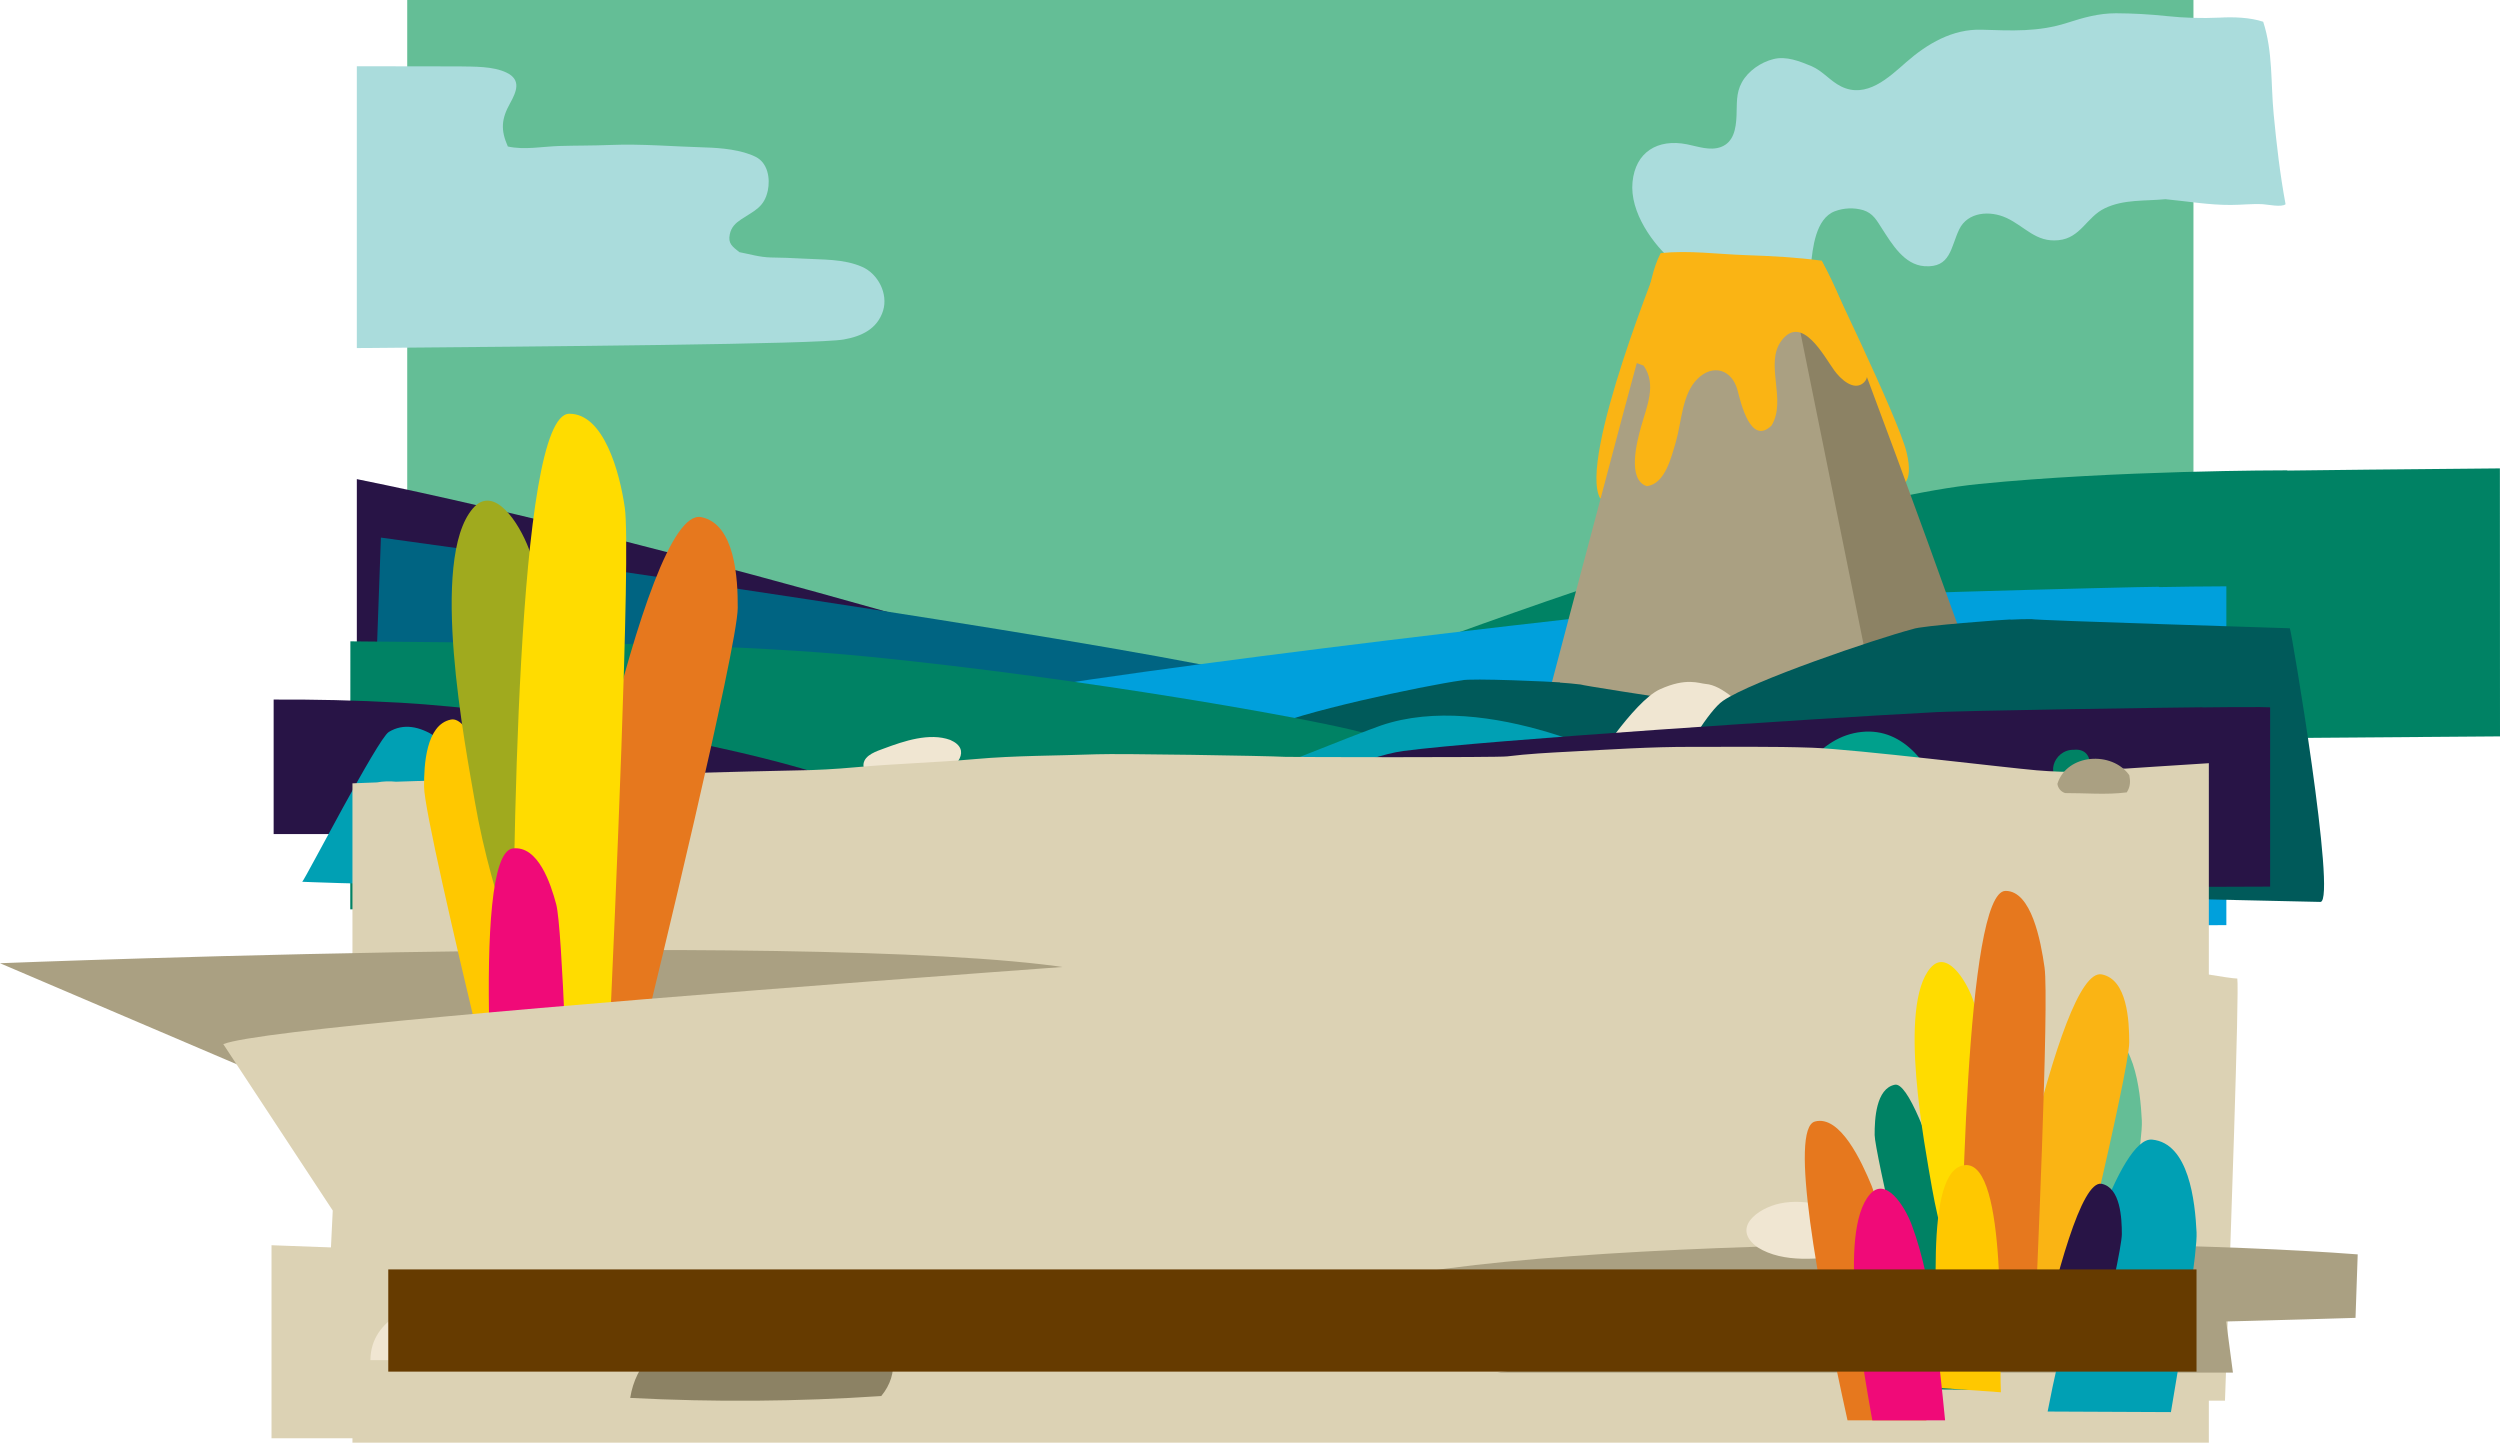 <svg version="1.1" xmlns="http://www.w3.org/2000/svg" xmlns:xlink="http://www.w3.org/1999/xlink" width="674.134" height="389.014" viewBox="0,0,674.134,389.014"><g transform="translate(111,5)"><g data-paper-data="{&quot;isPaintingLayer&quot;:true}" fill-rule="nonzero" stroke-linecap="butt" stroke-linejoin="miter" stroke-miterlimit="10" stroke-dasharray="" stroke-dashoffset="0" style="mix-blend-mode: normal"><path d="M-1.191,278.939v-283.939h481.663v283.939z" fill="#64be96" stroke="none" stroke-width="1"/><path d="M563.134,193.568l-359.499,2.727c16.346,-7.881 160.789,-64.934 219.005,-70.784c36.747,-3.684 81.894,-3.684 83.104,-3.684l0.1,0.065c3.542,-0.089 35.814,-0.39 57.26,-0.59z" fill="#008264" stroke="none" stroke-width="1"/><path d="M214.851,186.26l-229.631,-1.334v-60.731c87.897,17.792 212.512,55.749 229.631,62.065z" fill="#281446" stroke="none" stroke-width="1"/><path d="M262.017,185.818l-15.419,30.643l-257.836,5.218l2.952,-81.717c70.896,9.64 203.686,29.415 237.812,37.75c5.395,1.316 25.466,6.305 32.491,8.105z" fill="#006482" stroke="none" stroke-width="1"/><path d="M489.345,244.459l-480.984,3.194c25.035,-10.555 100.264,-54.492 132.843,-62.248c32.579,-7.757 174.59,-24.445 217.683,-28.364c8.855,-1.358 107.436,-3.837 112.224,-3.813c0.054,0.022 0.105,0.05 0.153,0.083c6.021,-0.114 12.048,-0.183 18.081,-0.207z" fill="#00a0dc" stroke="none" stroke-width="1"/><path d="M375.734,120.464l-6.735,-50.052l11.216,-5.118c0,0 20.637,42.378 22.88,51.581c2.243,9.203 -2.019,9.203 -2.019,9.203z" fill="#fab414" stroke="none" stroke-width="1"/><path d="M341.614,88.363l-10.773,35.242l-10.325,5.838c-6.086,-10.549 16.712,-66.191 16.712,-66.191z" fill="#fab414" stroke="none" stroke-width="1"/><path d="M363.904,78.116l20.56,-1.411c2.296,2.851 46.912,125.583 46.912,129.278l-67.472,15.047z" fill="#8c8264" stroke="none" stroke-width="1"/><path d="M400.799,214.595l-108.617,22.432c0.136,-0.555 39.787,-151.314 41.705,-156.834l37.986,-8.453z" fill="#aaa082" stroke="none" stroke-width="1"/><path d="M505.313,50.064c-1.051,0.897 -4.864,0.077 -6.151,0c-2.857,-0.159 -5.738,0.201 -8.607,0.201c-5.844,0.041 -11.824,-1.004 -17.65,-1.553c-5.46,0.537 -11.234,-0.012 -16.328,2.444c-4.947,2.379 -6.493,8.022 -12.485,8.613c-6.122,0.638 -9.032,-3.684 -14.038,-6.009c-4.362,-2.019 -10.425,-1.706 -12.745,3.093c-2.32,4.799 -2.249,10.437 -9.404,9.923c-5.437,-0.39 -8.737,-5.992 -11.381,-10.077c-1.476,-2.284 -2.414,-4.168 -5.088,-5.029c-2.523,-0.728 -5.214,-0.624 -7.674,0.295c-5.189,1.983 -5.986,9.964 -6.446,14.687l-36.888,-0.885c-5.744,-4.835 -12.001,-13.595 -11.216,-21.67c0.785,-8.075 6.735,-11.753 14.693,-10.183c2.904,0.573 6.181,1.812 9.132,0.732c3.518,-1.305 4.073,-5.065 4.221,-8.388c0.148,-3.217 -0.189,-6.092 1.434,-9.044c1.694,-3.081 5.13,-5.437 8.506,-6.275c3.495,-0.891 7.101,0.59 10.289,1.901c3.058,1.322 5.035,4.008 7.951,5.454c6.836,3.406 12.869,-2.397 17.538,-6.493c5.714,-5.006 12.532,-9.049 20.413,-8.79c8.105,0.254 15.265,0.643 23.028,-1.854c4.457,-1.429 8.471,-2.58 13.193,-2.58c4.535,0.022 9.067,0.272 13.577,0.75c4.762,0.507 9.555,0.65 14.339,0.425c3.748,-0.213 8.182,-0.071 11.753,1.11c2.633,8.081 2.019,16.487 2.822,24.893c0.779,8.146 1.706,16.245 3.211,24.309z" fill="#aadcdc" stroke="none" stroke-width="1"/><path d="M333.072,126.096c-5.401,-1.73 -2.633,-12.131 -1.576,-15.938c1.535,-5.513 4.321,-11.511 0.685,-16.582l-2.774,-1.004c-0.047,-2.745 1.21,-5.513 1.836,-8.146c0.59,-2.361 1.063,-4.776 1.588,-7.16c1.009,-4.634 1.771,-9.84 3.985,-14.02c7.727,-0.791 15.307,0.295 23.022,0.555c6.765,0.224 13.66,0.59 20.372,1.488c3.967,7.084 6.753,14.587 9.675,22.184c0.956,2.485 4.221,8.264 1.771,10.626c-2.745,2.645 -6.493,-1.068 -8.016,-3.188c-2.757,-3.772 -8.713,-15.301 -14.215,-8.111c-4.722,6.192 1.47,16.027 -2.715,22.939c-5.626,5.496 -8.264,-6.033 -9.156,-9.445c-1.476,-5.626 -6.588,-7.29 -10.797,-3.158c-4.209,4.132 -4.25,11.452 -5.856,17.007c-1.234,4.197 -2.922,11.358 -7.828,11.954z" fill="#fab414" stroke="none" stroke-width="1"/><path d="M213.499,212.252c6.328,-9.604 12.686,-18.607 16.588,-20.661c8.217,-4.339 42.703,-11.682 53.081,-13.128c2.161,-0.673 25.372,0.407 26.481,0.543c0.004,0.019 0.004,0.04 0,0.059c1.865,0.112 3.725,0.295 5.578,0.514c0.874,0.472 67.933,10.543 68.913,10.72c0.13,0.094 1.009,9.681 1.901,21.936z" fill="#005a5a" stroke="none" stroke-width="1"/><path d="M-16.521,167.937c21.446,0.201 53.718,0.502 57.26,0.59l0.1,-0.065c1.21,0 46.357,0 83.104,3.684c58.216,5.85 119.243,16.783 132.265,20.33c21.275,5.791 70.394,42.573 86.74,50.454l-359.499,-2.727z" fill="#008264" stroke="none" stroke-width="1"/><path d="M127.131,78.771c-1.57,4.959 -5.82,6.924 -10.626,7.774c-7.32,1.293 -79.338,1.865 -131.285,2.314v-75.996c14.616,0.012 26.906,0.041 27.573,0.041c4.008,0.083 9.114,-0.089 12.804,1.682c3.99,1.924 2.715,5.071 0.974,8.211c-2.403,4.303 -2.597,7.249 -0.632,11.706c4.48,0.992 9.386,0 13.925,-0.136c4.539,-0.136 9.073,-0.083 13.613,-0.272c8.619,-0.348 17.178,0.425 25.773,0.667c4.173,0.118 9.722,0.626 13.524,2.538c3.264,1.629 3.961,5.826 3.264,9.108c-0.962,4.492 -3.624,5.39 -7.196,7.751c-1.541,1.027 -2.662,2.125 -3.052,4.008c-0.537,2.562 0.75,3.341 2.58,4.829c2.904,0.555 5.537,1.375 8.524,1.434c2.828,0.053 5.626,0.118 8.447,0.295c5.36,0.331 11.151,0.024 16.18,2.255c4.256,1.883 7.007,7.219 5.608,11.788z" fill="#aadcdc" stroke="none" stroke-width="1"/><path d="M337.087,205.44c-2.119,4.646 -117.513,1.954 -117.513,1.954c1.924,-1.234 36.552,-14.976 41.865,-16.783c28.429,-9.634 66.823,9.746 75.648,14.829z" fill="#00a0b4" stroke="none" stroke-width="1"/><path d="M317.848,202.494c0,0 11.594,-18.37 18.76,-21.623c7.166,-3.253 10.484,-1.582 12.397,-1.434c8.506,0.643 21.841,20.33 22.668,21.883c-2.302,2.025 -53.824,1.175 -53.824,1.175z" fill="#f0e6d2" stroke="none" stroke-width="1"/><path d="M514.728,238.208l-192.323,-4.292c5.879,-7.196 23.559,-44.663 31.216,-49.946c7.656,-5.283 41.021,-16.664 51.15,-19.333c2.072,-0.921 25.242,-2.597 26.363,-2.597c0.014,0.016 0.026,0.034 0.035,0.053c1.865,-0.112 3.731,-0.148 5.596,-0.148c0.927,0.36 68.706,2.408 69.698,2.473c0.372,0.236 12.721,73.576 8.264,73.789z" fill="#005a5a" stroke="none" stroke-width="1"/><path d="M-37.211,219.908v-36.269c10.531,-0.053 22.101,0.165 34.238,0.85c29.616,1.676 121.81,13.087 147.477,35.419z" fill="#281446" stroke="none" stroke-width="1"/><path d="M35.987,230.823c-1.181,4.646 -65.483,1.954 -65.483,1.954c1.068,-1.234 20.378,-38.589 23.329,-40.395c15.844,-9.634 37.237,33.358 42.154,38.441z" fill="#00a0b4" stroke="none" stroke-width="1"/><path d="M501.151,234.076l-320.42,1.181c16.346,-3.867 65.465,-34.917 86.74,-37.756c21.275,-2.839 113.971,-8.949 142.117,-10.384c5.75,-0.496 70.129,-1.399 73.252,-1.399l0.1,0.035c5.171,-0.083 10.36,-0.083 15.549,-0.083c0.218,0.018 1.151,0.035 2.662,0.065z" fill="#281446" stroke="none" stroke-width="1"/><path d="M420.869,235.705l-58.754,3.483c0,0 5.738,-44.427 28.884,-46.823c23.146,-2.391 28.347,41.493 29.87,43.341z" fill="#00a08c" stroke="none" stroke-width="1"/><path d="M448.242,197.181c6.972,-0.714 4.9,10.927 -1.972,9.345c-6.322,-1.452 -3.636,-9.492 1.972,-9.345z" fill="#008264" stroke="none" stroke-width="1"/><path d="M145.23,194.525c5.986,2.603 1.629,7.562 -2.491,9.392c-4.929,2.184 -10.75,1.417 -15.903,0.549c-1.806,-0.301 -5.313,-1.009 -4.988,-3.477c0.325,-2.467 3.66,-3.459 5.602,-4.185c5.295,-1.972 12.19,-4.315 17.78,-2.279z" fill="#f0e6d2" stroke="none" stroke-width="1"/><path d="M484.623,384.014h-500.583v-177.784l6.629,-0.254c1.683,-0.302 3.4,-0.363 5.1,-0.183c16.127,-0.567 35.838,-1.157 53.996,-1.665c0.024,-0.118 0.071,-0.23 0.071,-0.348c4.103,0.065 8.111,-0.041 12.202,-0.313c0.035,0.106 0.035,0.213 0.035,0.325c22.296,-0.608 40.005,-1.051 41.776,-1.051c5.254,-0.059 10.578,-0.366 15.809,-0.844c10.761,-0.98 21.582,-1.257 32.337,-2.214c10.85,-0.968 21.871,-0.885 32.786,-1.293c5.921,-0.224 45.59,0.407 50.814,0.697c1.316,0.077 57.177,0.207 59.792,-0.124c5.59,-0.691 11.216,-0.986 16.836,-1.281c11.062,-0.584 21.965,-1.322 33.057,-1.287c10.809,0.035 21.582,-0.159 32.396,0.23c11.665,0.425 52.307,5.401 60.519,6.092c4.177,0.354 8.37,0.496 12.562,0.425c3.884,-0.065 7.574,-0.891 11.487,-0.891c0.024,0.018 13.353,-0.915 22.379,-1.452z" fill="#dcd2b4" stroke="none" stroke-width="1"/><path d="M-111,254.736c0,0 252.653,-10.035 299.287,3.542c46.634,13.577 -202.476,37.78 -202.476,37.78z" fill="#aaa082" stroke="none" stroke-width="1"/><path d="M123.353,325.91c-12.237,1.93 -73.027,4.421 -83.824,3.867c3.695,-7.013 25.224,-14.758 38.606,-16.529c7.513,-1.016 15.149,-0.64 22.526,1.11c4.356,1.045 23.282,8.766 22.692,11.552z" fill="#008264" stroke="none" stroke-width="1"/><path d="M36.312,272.446c3.4,-18.89 26.039,-141.131 41.77,-138.003c9.179,1.83 9.894,16.712 9.852,24.486c-0.059,10.714 -22.745,104.019 -25.059,113.517z" fill="#e6781e" stroke="none" stroke-width="1"/><path d="M17.398,272.446c-5.513,-23.117 -14.049,-59.698 -14.049,-65.335c-0.03,-5.738 0.496,-16.718 7.255,-18.081c9.079,-1.8 21.251,52.721 27.349,83.417z" fill="#ffc800" stroke="none" stroke-width="1"/><path d="M47.203,263.373c-8.477,-0.236 -15.437,-0.283 -19.935,-13.548c-3.955,-11.653 -7.898,-25.135 -10.206,-38.589c-2.58,-15.053 -12.397,-65.448 -0.531,-79.161c5.679,-6.582 12.467,3.943 15.1,10.968c4.055,10.82 6.682,24.138 8.335,37.337c3.312,26.505 5.95,55.312 7.237,82.992z" fill="#a0aa1e" stroke="none" stroke-width="1"/><path d="M27.18,272.446c0.183,-43.565 1.004,-165.741 15.301,-165.877c9.333,-0.1 13.654,15.844 15.006,25.383c1.712,12.09 -2.857,114.396 -4.038,140.494z" fill="#ffdc00" stroke="none" stroke-width="1"/><path d="M20.934,272.446c-0.561,-24.793 0.502,-47.974 6.358,-48.665c6.854,-0.809 10.224,9.569 11.694,15.077c0.844,3.176 1.671,17.485 2.361,33.589z" fill="#f00a78" stroke="none" stroke-width="1"/><path d="M-21.273,321.424l-29.515,-44.864c16.865,-7.084 336.034,-28.447 338.395,-28.925c2.58,-0.519 5.165,-1.116 7.78,-1.446c5.59,-0.691 11.216,-0.986 16.836,-1.281c11.062,-0.584 21.965,-1.322 33.057,-1.287c10.809,0.035 21.582,-0.159 32.396,0.23c11.665,0.425 52.307,5.401 60.519,6.092c4.185,0.354 50.359,8.925 54.102,8.925c0.537,3.388 -1.741,69.113 -3.323,113.824h-512.755z" fill="#dcd2b4" stroke="none" stroke-width="1"/><path d="M328.279,356.429c-0.177,-0.449 -0.289,-0.72 -0.443,-1.116l-5.732,-0.218c-7.515,-3.996 0.549,-10.035 6.493,-13.276c8.223,-4.439 18.158,-5.183 30.159,-5.803c11.558,-0.59 23.063,-0.183 30.549,4.339c7.674,4.616 9.976,10.567 3.902,15.773c-2.166,-0.213 -4.132,0.455 -6.222,0c-9.303,0.903 -19.15,0.401 -28.589,0.496c-10.029,0.13 -20.088,-0.059 -30.118,-0.195z" fill="#00a08c" stroke="none" stroke-width="1"/><path d="M524.764,333.248l-0.59,17.119c0,0 -315.816,10.035 -278.626,-5.903c37.19,-15.938 209.56,-16.529 279.217,-11.216z" fill="#aaa082" stroke="none" stroke-width="1"/><path d="M483.442,347.149v35.684h-521.226v-52.054c20.938,0.744 218.651,8.217 223.964,8.471c15.649,0.756 31.576,1.021 47.225,0.927c32.207,-0.183 64.521,1.051 96.705,0.909c32.479,-0.148 65.341,1.854 97.932,2.845c6.995,0.213 29.604,1.564 55.401,3.217z" fill="#dcd2b4" stroke="none" stroke-width="1"/><path d="M486.984,333.838l4.132,31.286h-198.344z" fill="#aaa082" stroke="none" stroke-width="1"/><path d="M362.966,331.359c-7.255,-5.189 0,-10.572 6.009,-11.842c7.208,-1.511 14.758,1.181 21.405,3.802c2.326,0.921 6.777,2.857 5.667,6.068c-1.11,3.211 -5.903,3.577 -8.678,3.996c-7.633,1.139 -17.52,2.302 -24.403,-2.025z" fill="#f0e6d2" stroke="none" stroke-width="1"/><path d="M426.394,345.52c6.794,-35.43 19.616,-74.137 28.152,-73.328c9.988,0.945 11.605,16.747 12.007,25.011c0.23,4.787 -2.969,25.366 -6.913,48.47z" fill="#64be96" stroke="none" stroke-width="1"/><path d="M441.152,375.626c6.794,-35.43 19.616,-74.137 28.152,-73.328c9.988,0.945 11.605,16.747 12.007,25.011c0.23,4.787 -2.969,25.366 -6.913,48.47z" fill="#00a0b4" stroke="none" stroke-width="1"/><path d="M424.441,361.228c2.556,-14.173 19.516,-105.837 31.322,-103.475c6.883,1.37 7.391,12.532 7.391,18.359c-0.047,8.034 -17.025,77.998 -18.795,85.117z" fill="#fab414" stroke="none" stroke-width="1"/><path d="M409.653,369.658c-4.132,-17.331 -15.124,-64.261 -15.147,-68.582c-0.024,-4.321 0.372,-12.562 5.454,-13.577c6.794,-1.352 22.993,59.267 27.573,82.289z" fill="#008264" stroke="none" stroke-width="1"/><path d="M438.472,361.211c4.9,-22.196 11.812,-48.063 17.237,-46.989c5.083,1.033 5.454,9.274 5.454,13.577c-0.012,3.087 -3.424,18.559 -6.871,33.429z" fill="#281446" stroke="none" stroke-width="1"/><path d="M432.599,354.428c-6.358,-0.177 -11.576,-0.213 -14.953,-10.159c-2.952,-8.737 -5.903,-18.849 -7.674,-28.925c-1.936,-11.287 -9.274,-49.072 -0.401,-59.356c4.262,-4.935 9.351,2.952 11.322,8.223c3.04,8.117 5.012,18.099 6.251,27.998c2.521,19.864 4.498,41.463 5.454,62.219z" fill="#ffdc00" stroke="none" stroke-width="1"/><path d="M417.593,361.205c0.142,-32.668 1.476,-125.872 12.196,-125.972c6.989,-0.041 9.522,13.506 10.531,20.661c1.281,9.055 -2.131,85.766 -3.028,105.335z" fill="#e6781e" stroke="none" stroke-width="1"/><path d="M387.192,378.005c-8.14,-36.8 -15.773,-78.736 -8.778,-80.589c6.765,-1.795 12.556,10.714 15.301,17.396c2.149,5.23 8.943,35.956 14.758,63.193z" fill="#e6781e" stroke="none" stroke-width="1"/><path d="M412.015,369.256c-0.419,-18.601 -4.557,-59.267 6.924,-60.082c11.482,-0.815 9.085,49.191 9.604,61.262z" fill="#ffc800" stroke="none" stroke-width="1"/><path d="M393.597,376.458c-1.936,-11.293 -9.256,-49.078 -0.401,-59.362c4.238,-4.935 9.351,2.957 11.322,8.229c3.04,8.111 5.012,18.099 6.251,27.992c1.009,8.005 1.924,16.293 2.733,24.687h-19.616c-0.094,-0.519 -0.171,-1.033 -0.289,-1.547z" fill="#f00a78" stroke="none" stroke-width="1"/><path d="M-11.125,361.771c0.106,-11.476 12.65,-16.145 22.632,-15.879c5.189,0.142 10.395,1.647 15.437,2.78c4.256,0.956 21.481,9.988 27.343,13.099z" fill="#f0e6d2" stroke="none" stroke-width="1"/><path d="M58.938,371.948c2.952,-18.689 26.281,-23.494 41.77,-23.896c7.633,-0.201 17.532,-0.319 23.825,4.722c6.163,4.959 7.084,12.627 2.102,18.672c-22.536,1.508 -45.141,1.675 -67.697,0.502z" fill="#8c8264" stroke="none" stroke-width="1"/><path d="M64.174,349.08c0.327,1.203 0.134,2.488 -0.531,3.542c-4.262,0.555 -8.63,0.124 -12.78,0.148c-0.857,-0.271 -1.479,-1.015 -1.594,-1.907c1.93,-6.263 11.328,-6.871 14.905,-1.783z" fill="#f0e6d2" stroke="none" stroke-width="1"/><path d="M463.177,204.041c0.301,1.582 0.348,3.028 -0.691,4.628c-5.537,0.714 -11.216,0.159 -16.623,0.189c-1.116,-0.355 -1.927,-1.324 -2.078,-2.485c2.515,-8.158 14.746,-8.955 19.392,-2.332z" fill="#aaa082" stroke="none" stroke-width="1"/><path d="M-4.988,338.617h484.975v24.933h-484.975z" fill="#663b00" stroke="#663b00" stroke-width="2.628"/></g></g></svg>